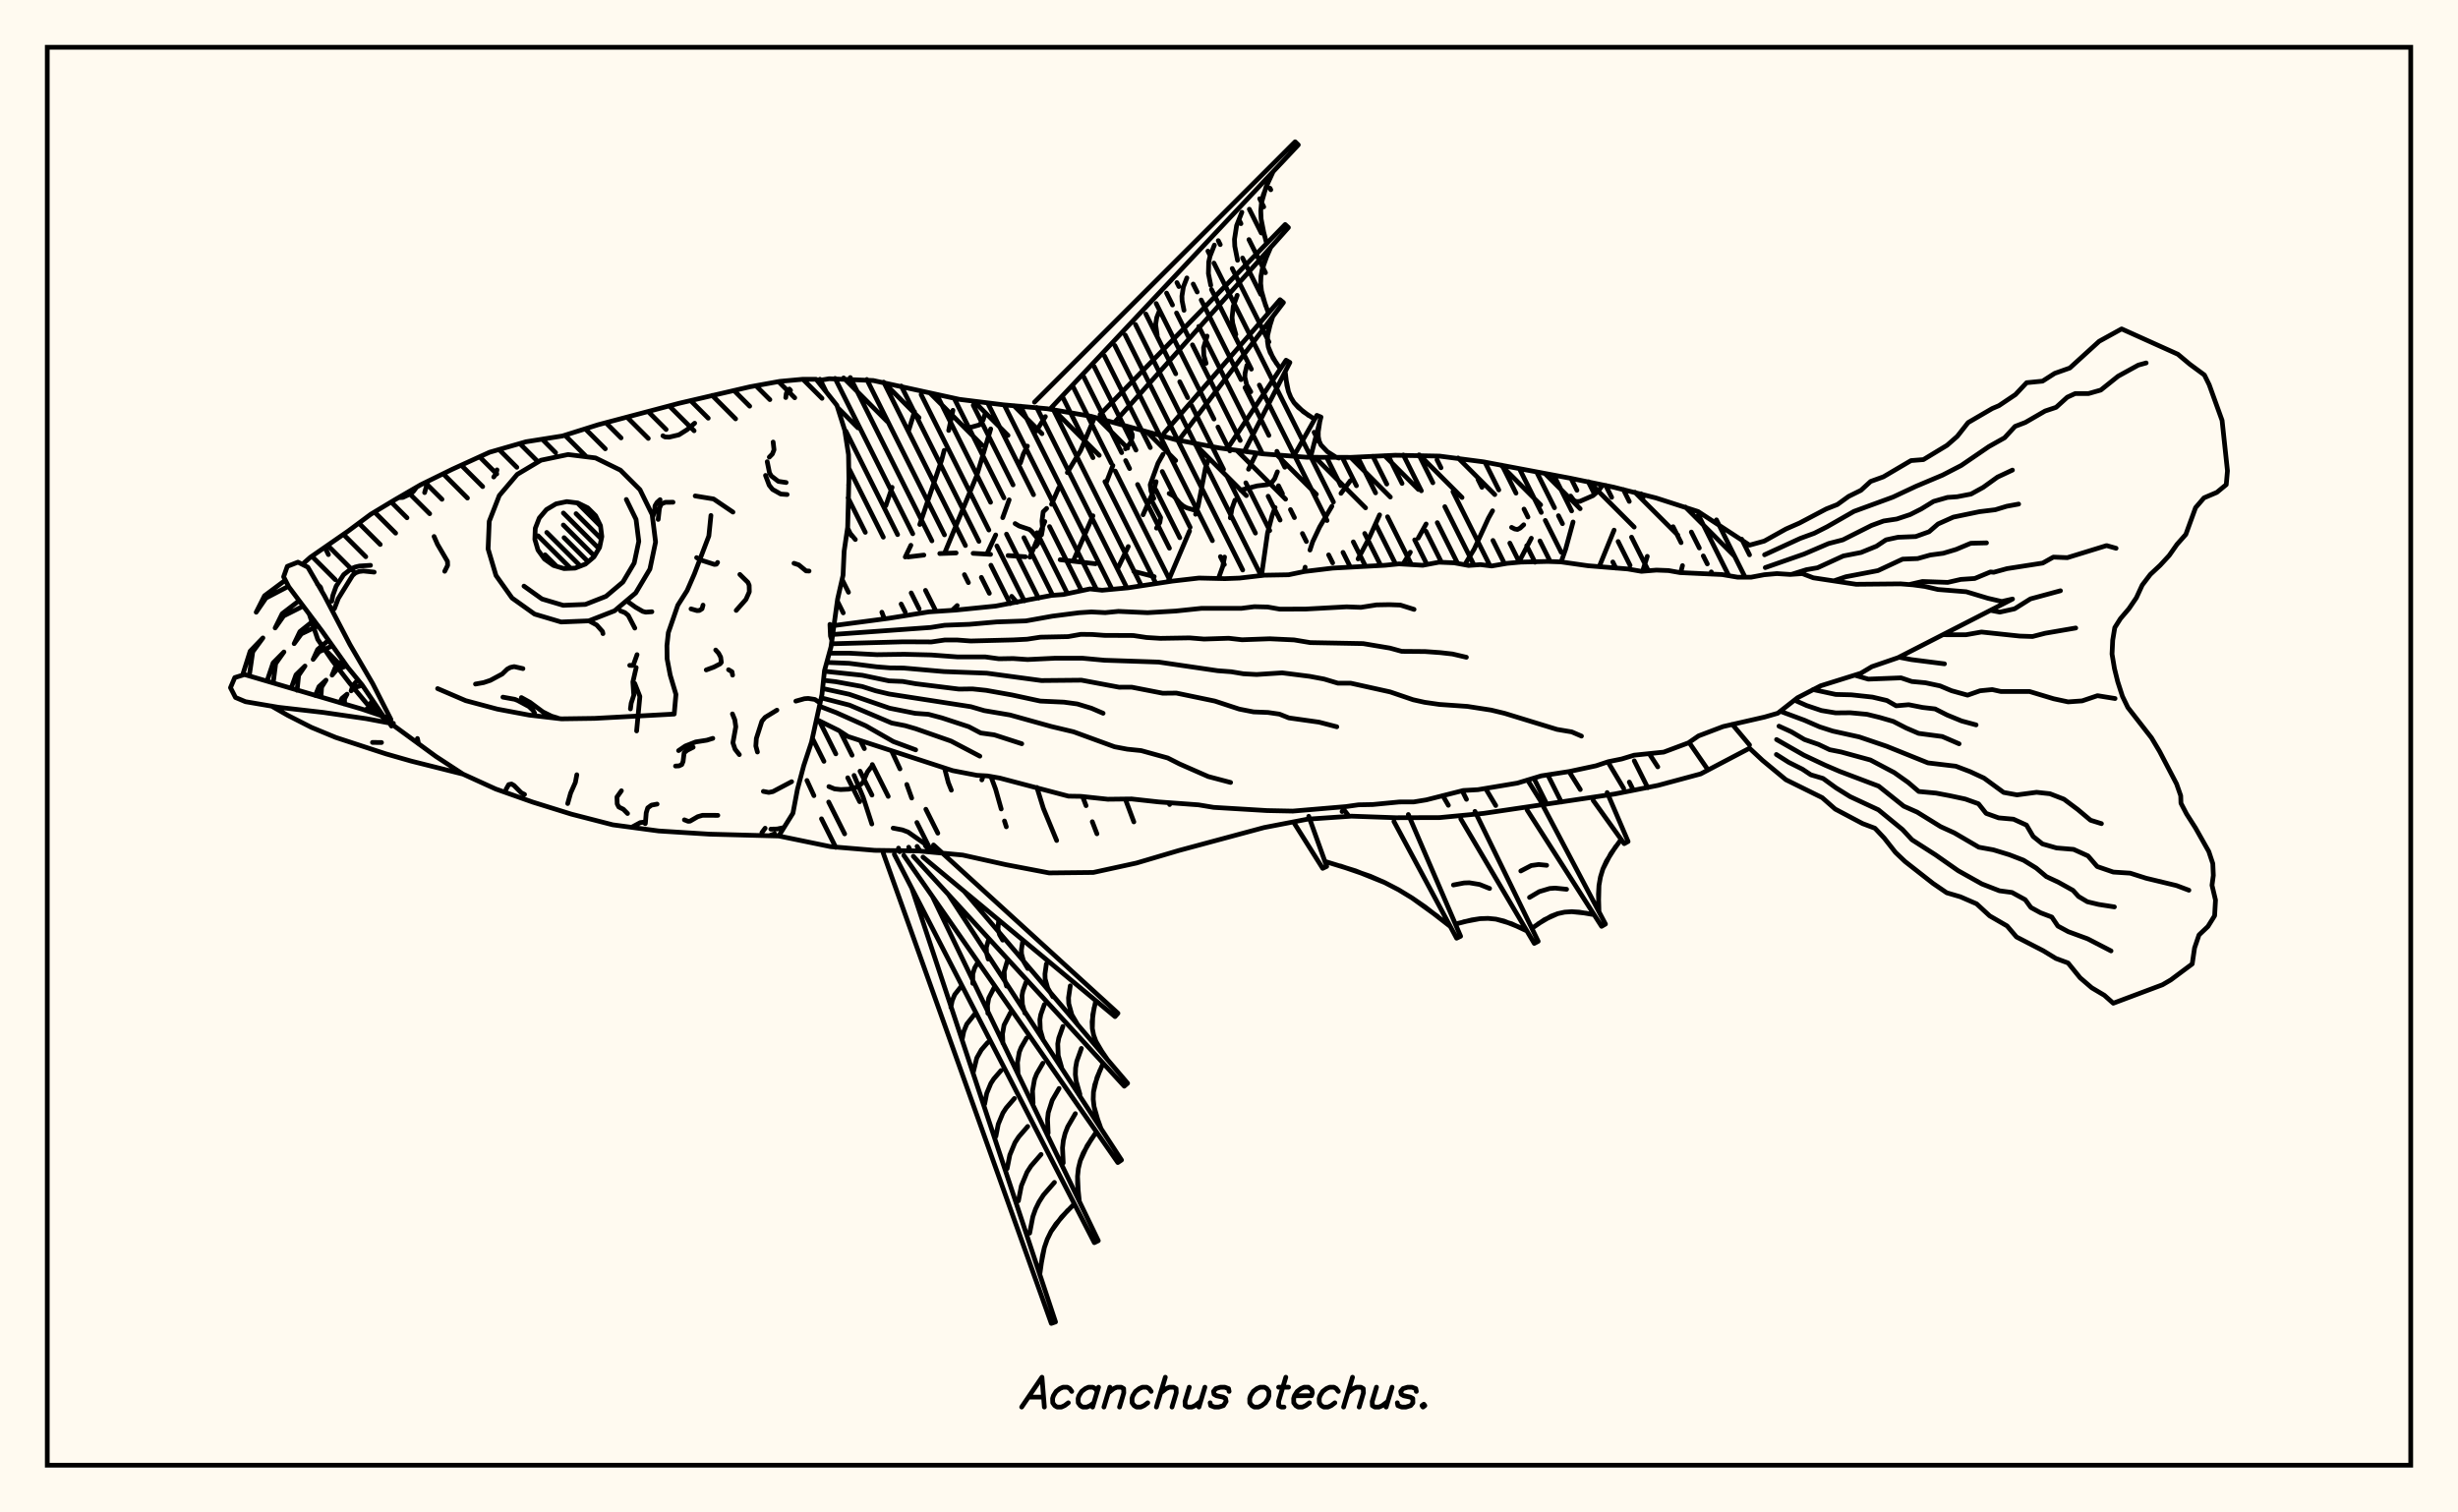 <svg xmlns="http://www.w3.org/2000/svg" width="520" height="320"><rect x="0" y="0" width="520" height="320" fill="floralwhite"/><rect x="10" y="10" width="500" height="300" stroke="black" stroke-width="1" fill="none"/><path stroke="black" stroke-width="1" fill="none" stroke-linecap="round" stroke-linejoin="round" d="
M 172.91 80.56 175.41 80.13 184.74 80.51 202.99 84.5 212.26 85.65 221.56 86.48 230.77 88.07 248.77 93.04 257.95 94.78 267.21 96.03 276.52 96.75 285.86 96.77 295.19 96.32 304.53 96.5 313.79 97.71 332.15 101.17 341.3 103.06 350.35 105.36 359.24 108.23 370.12 115.34 
M 370.12 158.31 359.78 163.74 350.76 166.17 341.6 167.99 313.88 172.09 304.58 172.98 295.24 173.01 285.91 172.68 276.59 173.32 267.42 175.09 249.38 179.95 240.42 182.6 231.29 184.59 221.95 184.69 212.78 182.94 203.66 180.91 194.36 180.04 185.02 179.91 175.71 179.13 164.74 176.87 
M 192.08 117.84 195.45 117.44 
M 198.81 117.12 202.27 116.99 
M 205.87 117.07 209.56 117.29 
M 213.26 117.54 216.92 117.8 
M 224.28 118.42 231.76 119.28 
M 239.86 120.89 244.18 122 
M 170.71 165.13 172.19 168.34 
M 180.68 164.06 182.61 168.69 184.44 174.34 
M 179.58 102.44 179.53 102.61 
M 188.6 158.83 190.39 162.68 
M 191.84 165.98 192.87 168.85 
M 193.47 87.09 192.25 91.04 
M 188.73 103.11 187.4 107 
M 186.56 129.53 187.11 130.95 
M 199.81 162.49 200.62 165.58 201.26 167.18 
M 201.6 86.81 200.7 91.07 
M 199.75 95.29 199.21 97.34 194.58 110.97 
M 192.7 115.37 191.51 117.85 
M 209.63 164.29 210.62 166.95 211.81 171.16 
M 212.5 173.7 212.89 174.93 
M 209.59 90.75 206.64 100.62 199.84 117.02 
M 219.36 166.6 220.73 171.03 223.54 177.83 
M 221.16 88.14 219.21 91.2 
M 217.35 94.38 216.5 96.05 215.87 97.96 
M 213.49 105.76 212.13 109.53 
M 210.65 113.18 208.76 117.24 
M 229.02 168.52 229.76 170.46 
M 231.08 173.86 232.06 176.41 
M 231.57 88.29 228.61 95.32 225.8 99.99 
M 223.99 103.2 222.46 106.7 
M 221.04 110.34 217.88 117.88 
M 238.06 169.05 239.87 173.89 
M 235.44 98.48 234.07 102.04 
M 231.22 109.12 227.04 118.73 
M 247.28 169.85 247.44 170.22 
M 244.58 101.91 244.07 103.83 241.82 108.91 
M 238.69 115.64 236.54 120.11 
M 255.66 97.23 255.03 98.97 253.49 106.97 252.93 108.81 
M 251.65 112.35 247.2 122.81 
M 265.67 96.14 264.13 99.28 
M 261.26 105.82 260.64 107.56 260.28 109.57 
M 259.06 117.86 258.67 119.87 257.76 122.4 
M 269.75 107.38 269.12 109.09 268.15 112.79 266.88 121.78 
M 285.67 101.7 283.69 104.38 
M 281.77 107.1 279.19 111.47 277.7 114.63 277.13 116.38 
M 276.11 120 275.89 120.93 
M 291.86 108.93 289.7 113.72 287.31 118.25 
M 305.22 168.33 306.41 170.38 
M 301.7 110.86 300.03 113.85 
M 298.36 116.83 296.82 119.34 
M 314.27 166.81 316.43 170.43 
M 315.76 108.07 314.89 109.62 311.88 116.17 309.87 119.49 
M 323.15 165.02 325.89 169.41 
M 323.96 113.88 321.3 118.97 
M 331.94 163.24 334.32 167.05 
M 332.79 110.44 331.22 116.18 330.26 118.9 
M 340.15 161.19 343.5 166.81 
M 341.47 112.16 338.32 119.89 
M 348.9 159.46 350.71 162.25 
M 352.9 165.57 352.91 165.59 
M 348.49 117.71 347.49 120.86 
M 357.33 157.08 361.35 162.91 
M 355.94 119.67 355.55 121.16 
M 366.47 153.25 370.12 157.61 
M 202.5 128.12 201.44 129.13 
M 270.24 99.82 269.66 101.29 268.91 102.27 268.06 102.55 265.96 102.8 262.45 103.7 
M 319.78 111.58 320.45 111.92 321.02 112.02 321.61 111.72 322.35 111.03 
M 175.36 166.42 176.55 166.91 177.85 167.05 179.55 166.97 181.35 166.52 182.52 165.61 183.5 163.34 184.59 161.93 
M 214.02 126.17 215.13 127.44 
M 339.06 102.6 338.14 103.87 337.02 104.86 334.22 106.08 333.51 106.13 332.94 105.86 332.27 104.95 
M 204.39 90.68 207.22 89.89 207.97 88.9 208.35 87.73 
M 180.95 114.15 180.03 113.05 179.21 112.39 
M 243.42 105.54 245.54 109.51 245.37 110.54 244.66 111.74 
M 285.39 172.71 284.51 171.57 284.15 171.41 283.92 171.71 
M 238.86 90.3 239.53 91.92 239.52 92.52 239.11 93.76 238.09 94.96 
M 214.75 110.78 215.6 111.29 217.78 112.02 218.25 112.41 219.29 113.68 219.62 114.36 219.6 114.95 219.14 115.61 
M 221.42 107.57 220.69 108.29 220.44 110.24 220.57 111.9 220.34 113.16 
M 207.71 165.01 208.03 164.11 
M 253.1 108.05 251.05 107.45 250.35 107.08 249.62 106.47 248.29 104.94 247.34 104.41 
M 246.04 96.13 244.99 97.98 243.33 102.55 243.5 103.88 244.09 105.46 
M 188.95 175.21 190.92 175.59 192.1 176.04 197.31 179.69 197.77 180.33 
M 218.85 85.09 273.99 30 274.66 30.65 222.12 86.56 
M 232.72 87.71 271.88 47.5 272.57 48.14 235.81 89.33 
M 246.24 91.67 270.79 63.41 271.52 64.01 249.34 93.18 
M 259.99 94.43 272.07 76.21 272.88 76.69 263.24 95.52 
M 273.94 96.09 278.59 87.88 279.46 88.24 277.24 96.77 
M 281.61 96.45 283.25 96.92 
M 269.33 36.33 267.82 39.6 266.87 42.92 266.72 44.61 266.79 46.31 267.06 48.04 267.96 51.52 
M 268.83 52.33 267.51 55.38 266.76 58.45 266.7 59.99 266.87 61.55 267.24 63.11 268.34 66.24 
M 269.26 66.99 268.42 69.62 268.18 70.91 268.13 72.16 268.31 73.39 269.31 75.75 270.86 78.03 
M 271.89 78.63 272.24 81.51 272.58 82.85 273.08 84.09 273.77 85.21 275.71 87.1 278.12 88.7 
M 279.22 89.15 278.89 91.34 278.89 92.36 279.07 93.3 279.45 94.14 280.8 95.56 282.67 96.75 
M 268.53 37.96 267.25 41.25 266.87 42.92 266.72 44.61 266.79 46.31 267.47 49.78 
M 262.72 44.91 261.61 47.73 261.16 50.62 261.22 52.09 261.81 55.07 
M 256.91 51.85 255.98 54.22 255.71 55.42 255.65 57.87 256.14 60.36 
M 251.09 58.8 250.35 60.7 250.04 62.65 250.08 63.64 250.48 65.65 
M 245.28 65.74 244.71 67.19 244.48 68.67 244.81 70.94 
M 268.13 53.86 267.04 56.91 266.76 58.45 266.7 59.99 266.87 61.55 267.75 64.67 
M 261.74 62.48 260.9 64.82 260.65 67.18 260.78 68.37 261.45 70.77 
M 255.36 71.1 254.62 73.55 254.68 75.2 255.15 76.87 
M 268.8 68.31 268.18 70.91 268.13 72.16 268.31 73.39 268.71 74.59 270.05 76.9 
M 263.79 77.3 263.39 78.99 263.36 79.81 263.74 81.39 264.61 82.89 
M 272.03 80.09 272.58 82.85 273.08 84.09 273.77 85.21 274.66 86.21 276.88 87.93 
M 176.47 132.35 188.02 130.82 196.5 129.46 202.18 129.08 210.64 128.23 222.47 125.97 224.98 125.78 230.59 124.6 233.16 124.88 238.72 124.36 247.99 122.95 253.65 122.3 259.12 122.43 262.23 122.31 267.46 121.7 272.6 121.61 275.92 120.92 281.93 120.2 293.01 119.6 295.97 119.3 300.99 119.6 304.43 118.95 307.64 119.08 310.68 119.64 313.19 119.46 315.57 119.75 318.84 119.19 321.69 118.93 327.42 118.79 330.19 118.88 335.94 119.7 344.36 120.38 347.25 120.88 350.42 120.62 352.99 120.72 355.43 121.15 364.3 121.56 367.65 122.13 370.41 122.13 373.23 121.6 375.91 121.36 378.71 121.54 381.28 121.36 383.61 122.25 392.67 123.62 402.07 123.53 404.7 123.74 407.23 124.08 409.97 124.72 415.97 125.2 420.55 126.58 423.49 127.26 425.76 126.74 401.54 139.15 396 141.05 393.67 142.44 385.17 145.1 380.27 147.63 376.1 150.9 373.31 151.71 364.54 153.72 359.33 155.7 357.2 157.17 351.96 159.13 345.7 159.78 343.08 160.58 340.23 161.16 337.66 162.02 332.01 163.23 326.07 164.15 321.03 165.68 312.65 167.08 309.56 167.25 301.76 169.23 299.08 169.67 296.02 169.68 290.41 170.22 287.4 170.28 284.71 170.66 273.5 171.61 268.07 171.5 256.75 170.82 253.56 170.29 245.13 169.67 239.39 169.04 234.35 169.1 228.64 168.49 226.04 168.45 211.5 164.62 208.93 164.17 206.68 164.04 201.55 163.05 179.4 155.83 177.42 154.54 172.75 152.23 
M 176.19 134.24 196.87 132.76 199.84 132.29 205.1 132.09 210.81 131.59 217.03 131.37 222.66 130.36 228.29 129.64 230.89 129.47 233.8 129.62 236.61 129.35 242.77 129.63 248.74 129.28 254.19 128.71 262.62 128.71 265.35 128.36 268.2 128.43 270.75 128.88 276.25 128.86 284.86 128.39 287.9 128.5 291.2 127.98 293.91 127.93 296.26 128.02 299.15 128.93 
M 175.9 136.21 191.15 135.79 197.04 135.82 199.86 135.41 202.51 135.41 205.36 135.62 214.37 135.39 217.3 135.24 220.1 134.81 225.97 134.69 228.66 134.21 231.06 134.24 233.62 134.43 239.74 134.46 242.55 134.88 245.48 135.06 251.67 134.96 254.73 135.21 259.94 135.04 262.76 135.36 268.61 135.15 273.77 135.39 277.19 135.96 288.38 136.17 294.04 137.12 296.55 137.81 301.49 137.85 304.7 138.08 307.28 138.37 310.22 139.06 
M 175.44 138.19 179.55 138.19 185.52 138.51 191.3 138.43 196.98 138.57 202.48 138.98 208.47 138.99 211.32 139.38 214.35 139.33 217.39 139.54 223.21 139.26 228.98 139.26 233.64 139.69 245.13 140.08 257.61 141.91 260.5 142.13 263.06 142.56 265.84 142.71 271.25 142.36 277.08 143.1 280.11 143.67 283.05 144.55 285.76 144.55 294.08 146.39 298.95 148.05 301.37 148.59 304.49 149.04 310.45 149.46 315.47 150.24 318.29 150.92 329.41 154.33 332.5 154.85 334.57 155.74 
M 174.9 140.15 179.61 140.34 185.42 141.08 188.28 141.31 191.16 141.34 199.71 142.09 208.76 142.43 220.32 143.99 228.79 143.91 236.75 145.4 239.41 145.39 245.98 146.67 248.87 146.64 257 148.33 262.18 150.03 265.19 150.62 268.24 150.74 270.66 151.09 272.66 151.89 279.04 152.79 282.81 153.77 
M 174.41 142.02 182.42 142.87 188.08 144.06 190.97 144.18 193.7 144.66 202.88 145.8 205.72 145.76 208.62 146.06 214.06 147.03 220.08 148.33 225.1 148.56 227.9 148.94 230.9 149.85 233.37 150.91 
M 174.21 143.93 176.79 144.23 182.4 145.25 185.25 146.16 188.12 146.84 205.4 149.52 208.22 150.35 213.66 151.27 222.42 153.71 227.11 154.83 235.79 158 238.48 158.51 241.41 158.81 247.04 160.37 249.55 161.64 255.61 164.3 260.34 165.55 
M 174.03 145.67 179.65 146.89 188.2 149.84 193.59 150.92 196.42 151.13 199.27 151.89 204.94 153.75 207.47 155.08 210.35 155.48 216.16 157.36 
M 173.74 147.65 179.72 149.19 188.63 152.97 191.48 153.53 193.71 154.18 201.21 156.8 207.29 159.99 
M 173.36 149.41 176.88 150.76 183.18 153.57 189 156.9 193.72 158.65 
M 197.49 178.78 236.51 214.38 235.89 215.09 195.26 181.34 
M 195.76 178.92 196.55 179.85 
M 203.99 188.6 238.55 229.19 237.84 229.81 193.22 181.17 
M 194.01 179.08 194.58 179.96 
M 200.65 189.27 237.26 245.44 236.48 245.97 191.2 180.97 
M 192.24 179.25 192.61 180.02 
M 197.26 189.68 232.35 262.5 231.51 262.92 189.2 180.76 
M 190.08 179.44 190.33 180.2 
M 192.9 187.94 223.3 279.69 222.41 280 186.87 180.54 
M 231.82 211.71 231.18 214.71 231.09 217.6 231.36 218.99 231.85 220.33 232.54 221.63 234.27 224.16 
M 233.38 224.95 232.07 227.99 231.33 231.05 231.28 232.59 231.45 234.13 231.82 235.69 232.93 238.81 
M 231.95 239.47 229.97 242.45 228.54 245.57 228.14 247.2 227.96 248.89 227.97 250.62 228.34 254.18 
M 227.28 254.71 224.57 257.5 222.36 260.54 221.55 262.2 220.94 263.96 220.51 265.81 219.97 269.66 
M 231.46 213.22 231.04 216.18 231.09 217.6 231.36 218.99 231.85 220.33 233.36 222.9 
M 226.42 208.58 226.05 211.12 226.1 212.35 226.75 214.69 228.05 216.9 
M 221.37 203.93 221.07 206.06 221.1 207.09 221.65 209.05 222.74 210.9 
M 216.33 199.29 216.08 201 216.11 201.83 216.55 203.41 217.43 204.91 
M 211.28 194.65 211.12 196.57 211.46 197.77 212.12 198.91 
M 232.69 226.47 231.6 229.52 231.33 231.05 231.28 232.59 231.45 234.13 232.34 237.25 
M 228.77 221.82 227.79 224.57 227.55 225.95 227.5 227.33 227.66 228.72 228.46 231.52 
M 224.86 217.18 223.99 219.62 223.77 220.85 223.87 223.31 224.58 225.8 
M 220.94 212.54 220.18 214.67 219.99 215.74 220.08 217.9 220.7 220.08 
M 217.03 207.89 216.38 209.72 216.21 210.64 216.29 212.49 216.82 214.36 
M 213.12 203.25 212.44 205.54 212.5 207.08 212.94 208.64 
M 209.2 198.61 208.66 200.44 208.71 201.67 209.06 202.92 
M 230.92 240.95 229.16 243.98 228.54 245.57 228.14 247.2 227.96 248.89 228.12 252.39 
M 227.49 235.62 225.88 238.39 225.32 239.83 224.95 241.32 224.78 242.86 224.93 246.06 
M 224.05 230.29 222.6 232.79 221.76 235.44 221.61 236.83 221.74 239.73 
M 220.62 224.96 219.32 227.19 218.86 228.36 218.43 230.81 218.55 233.39 
M 217.18 219.62 216.04 221.6 215.63 222.62 215.25 224.78 215.36 227.06 
M 213.75 214.29 212.41 216.89 212.08 218.76 212.17 220.73 
M 210.31 208.96 209.18 211.15 208.9 212.73 208.98 214.39 
M 206.87 203.63 206.19 204.8 205.8 206.05 205.79 208.06 
M 225.89 256.09 223.38 258.98 222.36 260.54 221.55 262.2 220.94 263.96 220.21 267.72 
M 223.07 250.17 220.75 252.83 219.82 254.28 219.07 255.81 218.5 257.43 217.83 260.9 
M 220.24 244.25 218.12 246.69 217.27 248.01 216.07 250.9 215.45 254.07 
M 217.42 238.33 215.5 240.55 214.72 241.75 213.63 244.37 213.06 247.25 
M 214.6 232.41 212.87 234.41 212.17 235.48 211.19 237.84 210.68 240.43 
M 211.77 226.5 210.24 228.26 209.62 229.22 208.75 231.31 208.3 233.6 
M 208.95 220.58 207.61 222.12 206.64 223.84 205.92 226.78 
M 206.13 214.66 204.52 216.69 203.88 218.25 203.54 219.96 
M 203.31 208.74 201.98 210.43 201.44 211.72 201.16 213.14 
M 340 167.69 344.43 178.04 343.61 178.5 337.05 169.36 
M 326 169.67 339.64 195.51 338.82 195.99 323.07 171.38 
M 312.03 171.67 325.41 199.16 324.58 199.6 309.04 173.28 
M 297.94 172.33 309 198.09 308.15 198.5 294.89 173.8 
M 276.87 172.71 280.67 183.31 279.82 183.72 273.82 174.2 
M 342.96 177.59 340.76 180.64 339.1 183.86 338.58 185.57 338.27 187.34 338.16 189.17 338.27 192.93 
M 337.25 193.53 334.06 192.98 332.51 192.89 331 192.99 329.53 193.31 326.74 194.58 324.08 196.41 
M 323.03 196.97 319.78 195.44 316.48 194.47 314.8 194.31 313.1 194.37 311.37 194.63 307.89 195.51 
M 306.83 196.03 301.49 191.89 298.73 189.99 295.89 188.26 292.94 186.73 286.75 184.24 280.29 182.25 
M 341.82 179.1 339.84 182.22 339.1 183.86 338.58 185.57 338.27 187.34 338.18 191.04 
M 335.65 193.22 332.51 192.89 331 192.99 329.53 193.31 328.12 193.85 325.4 195.46 
M 331.42 188.15 329.01 187.9 327.86 187.98 325.65 188.64 323.57 189.87 
M 327.2 183.08 325.52 182.91 323.94 183.13 321.73 184.28 
M 321.41 196.17 318.14 194.86 316.48 194.47 314.8 194.31 313.1 194.37 309.64 195.03 
M 315.13 187.98 313.01 187.13 310.84 186.77 309.73 186.81 307.48 187.24 
M 304.17 193.92 298.73 189.99 295.89 188.26 292.94 186.73 289.89 185.39 283.54 183.21 
M 370.12 115.34 373.24 114.48 377.83 111.92 380.68 110.67 386.33 107.69 388.7 106.75 391.08 105.03 393.69 103.74 395.74 101.86 398.45 100.88 404.28 97.45 406.91 97.24 411.9 94.22 414.07 92.32 416.36 89.41 421.47 86.43 422.88 85.83 426.38 83.48 428.74 80.97 432.11 80.64 434.69 78.99 437.88 77.86 444.09 72.21 448.84 69.59 460.74 74.95 463.27 77.07 466.35 79.34 467.37 81.41 470.09 88.95 471.23 99.62 470.97 102.54 468.98 104.18 466.27 105.33 464.48 107.41 462.42 113.07 460.55 115.18 458.9 117.53 456.98 119.61 454.91 121.54 453.19 123.8 451.96 126.47 450.38 128.79 448.59 130.89 447.39 132.79 446.95 135.44 446.81 138.38 447.32 141.44 448.01 144.22 449.01 147.32 450.16 149.69 455.16 156.11 456.87 158.98 460.46 165.85 461.34 168.36 461.39 169.94 462.57 172.2 464.47 175.18 467.28 180.16 468.13 182.72 468.24 185.21 467.96 187.3 468.7 190.43 468.51 193.75 467.1 196.02 465.21 197.81 464.27 200.56 463.77 203.95 459.22 207.34 457.47 208.36 447.07 212.26 445.18 210.58 442.51 208.99 440.05 206.87 437.51 203.74 434.94 202.79 432.25 201.15 426.6 198.24 424.61 195.91 420.93 193.78 418.16 191.23 414.73 189.74 411.84 188.89 408.94 186.91 403.03 182.28 401 180.35 398.61 177.31 396.66 175.24 394.04 174.25 388.24 171.18 385.5 168.77 377.81 164.97 372.86 160.87 370.12 158.31 
M 373.3 117.38 380.88 113.9 383.83 112.82 386.53 111.45 392.21 108.2 400.45 105.18 405.31 102.9 410.96 100.52 414.91 98.48 420.75 94.49 424.08 92.62 426.3 90.21 428.47 89.38 432.65 86.96 434.98 86.18 437.34 84.04 439.02 83.27 441.83 83.27 444.43 82.53 448.09 79.6 452.36 77.25 454.03 76.79 
M 373.45 120.09 381.67 117.22 386.85 115 389.86 114.22 395.93 111.17 398.49 110.23 401.27 109.81 404.1 108.87 406.42 107.7 409.05 106.09 412.01 105.24 414.04 105.1 416.98 104.53 419.56 103.11 422.58 100.94 425.74 99.46 
M 379.06 121.51 382.13 120.54 384.5 120.13 389.96 117.63 393.72 116.89 396.98 115.56 398.99 114.22 401.52 113.67 405.27 113.52 408.11 112.5 410 110.86 413.24 109.41 418.77 108.26 422.11 107.85 424.54 107.11 427.05 106.65 
M 387.92 122.91 390.49 122.03 397.29 120.73 402.5 118.3 405.69 118.18 408.35 117.43 411.1 117.06 413.81 116.25 416.93 114.94 420.25 114.86 
M 403.87 123.68 406.71 123.03 412.05 123.22 414.81 122.59 417.77 122.39 421.09 121.01 421.78 121.08 424.59 120.31 432.15 119.13 434.4 117.87 437.35 117.99 445.66 115.43 447.67 116 
M 421.11 129.13 423.07 129.51 426.2 128.81 429.55 126.71 435.9 124.99 
M 411.03 134.29 415.91 134.3 419.19 133.72 427.28 134.58 429.98 134.67 432.67 133.98 439.13 132.87 
M 401.74 139.05 404.37 139.56 411.36 140.45 
M 392.38 142.86 395.25 143.69 402.17 143.42 404.45 144.19 407.34 144.46 410.43 145.12 412.86 146.14 416.25 147.08 418.9 146.15 421.47 145.9 423.27 146.3 429.37 146.31 434.45 147.84 437.52 148.5 440.48 148.29 443.73 147.19 447.45 147.79 
M 383.55 145.89 388.37 146.93 391.67 147.01 396.12 147.49 399.18 148.21 401.14 149.33 403.8 149.1 406.73 149.68 409.38 149.99 411.9 151.27 414.99 152.54 418.05 153.37 
M 379.65 148.14 382.18 149.27 385.33 150.33 388.33 150.83 391.43 150.8 394.96 151.13 397.68 151.8 400.53 152.63 403.25 154.03 405.9 155.17 410.89 155.83 414.45 157.37 
M 376.64 150.49 381.75 152.39 384.94 153.78 387.73 154.68 393.34 155.92 399.1 157.88 407.87 161.41 413.76 162.11 416.79 163.26 419.73 164.63 423.88 167.66 426.71 168.18 430.85 167.63 433.68 167.94 436.64 169.09 439.57 171.28 442.26 173.54 444.57 174.26 
M 376.35 153.64 378.95 154.82 381.75 156.47 384.72 157.5 387.07 158.62 389.49 159.1 395.7 160.8 400.74 163.46 403.69 165.55 405.92 167.46 409.58 167.8 412.57 168.37 415.77 169.06 418.56 170.06 420.17 172.09 422.82 173.04 425.96 173.32 428.71 174.57 430.12 176.97 432.08 178.55 435.07 179.41 438.68 179.71 441.73 181.09 443.67 183.34 447.08 184.51 450.65 184.74 454 185.81 460.44 187.36 463.07 188.35 
M 375.84 156.47 381.61 159.77 386.16 161.91 389.17 163.2 397.44 166.33 402.75 170.57 405.59 171.83 410.55 174.9 413.43 176.21 418.63 179.25 421.72 179.81 425.11 180.85 428.08 182 430.78 183.67 432.93 185.48 435.44 186.65 438.55 188.38 439.73 189.68 441.59 190.79 443.97 191.36 447.31 191.88 
M 375.8 159.63 378.41 161.29 381.29 162.73 383.09 163.93 385.67 164.7 388.41 166.69 391.4 168.55 397.39 171.34 402.49 175.52 404.49 177.68 409.49 180.88 414.26 184.22 419.27 187.02 423 188.47 425.64 188.82 428.45 190.36 429.64 192 431.68 193.12 434.07 194.03 435.35 195.93 437.55 197.12 441.65 198.63 446.6 201.19 
M 63.96 119.41 65.64 117.92 73.63 112.38 78.43 108.81 83.36 105.84 88.97 102.58 95.67 99.29 103.56 95.69 111.26 93.47 119 92.24 126.55 89.86 143.69 85.32 158.69 81.83 164.96 80.69 169.88 80.24 172.66 80.25 177.05 85.76 178.71 91.02 179.51 96.2 179.59 101.33 179.33 111.55 178.58 116.61 178.35 121.71 177.2 126.74 175.8 136.87 174.43 141.87 173.89 146.95 171.68 157.01 170.03 162 168.7 167.01 167.75 172.05 164.74 176.88 150.13 176.49 139.34 175.81 129.64 174.51 120.9 172.26 112.71 169.71 104.86 166.93 97.94 163.78 92.2 160.03 82.08 152.63 
M 81.55 152.19 77.73 149.04 73.98 144.54 70.37 139.87 67.22 135.28 65.41 129.89 
M 150.4 109.06 149.96 113.4 146.9 121.43 145.37 124.94 143.39 128.06 141.39 133.85 141.09 136.6 141.13 139.39 141.78 142.82 143 146.92 142.63 151.08 125.78 151.99 118.77 152.09 111.98 151.3 105.21 150.03 98.52 148.24 92.58 145.69 
M 81.11 151.55 76.61 144.91 73.6 141.24 68.16 133.57 61.11 124.18 60 122.04 60.78 119.83 63.04 118.94 65.12 120 68.63 126.04 74.03 136.37 78.85 144.64 82.71 152.22 
M 82.2 152.94 77.47 152.05 68.38 150.73 58.92 149.65 51.93 148.46 49.82 147.57 48.76 145.5 49.67 143.36 51.74 142.72 76.51 150.01 82.42 152.01 
M 108.33 126.53 104.93 121.76 103.26 116.15 103.5 110.3 105.63 104.84 109.42 100.37 114.45 97.37 120.18 96.17 125.99 96.89 131.25 99.47 135.39 103.61 137.97 108.87 138.69 114.68 137.49 120.41 134.49 125.45 130.02 129.23 124.57 131.36 118.71 131.6 113.1 129.93 108.33 126.53 
M 132.5 105.68 134.56 109.89 135.14 114.53 134.17 119.12 131.78 123.15 128.2 126.17 123.84 127.88 119.15 128.07 114.66 126.73 110.85 124.01 
M 115.18 118.27 113.81 116.37 113.15 114.12 113.24 111.78 114.09 109.6 115.61 107.81 117.62 106.61 119.91 106.13 122.24 106.42 124.34 107.45 126 109.1 127.03 111.21 127.32 113.53 126.84 115.83 125.64 117.84 123.85 119.35 121.67 120.2 119.33 120.3 117.08 119.63 115.18 118.27 
M 115.32 117.39 117.77 119.84 
M 113.84 113.37 120.72 120.24 
M 115.67 112.65 122.79 119.77 
M 119.33 113.76 124.43 118.86 
M 119.18 111.08 125.75 117.65 
M 119.19 108.54 126.7 116.05 
M 121.87 108.68 127.22 114.02 
M 122.38 106.63 127.04 111.3 
M 68.58 137.26 72.29 140.97 
M 65.98 117.69 70.92 122.64 
M 69.34 115.4 74.71 120.77 
M 72.66 113.07 77.38 117.79 
M 75.92 110.68 80.44 115.2 
M 79.23 108.33 83.7 112.8 
M 82.75 106.2 86.1 109.55 
M 86.32 104.12 90.9 108.69 
M 89.95 102.1 93.5 105.64 
M 93.75 100.23 98.89 105.38 
M 97.58 98.42 102.11 102.95 
M 101.46 96.65 105.09 100.28 
M 105.58 95.11 109.34 98.87 
M 109.96 93.84 113.85 97.73 
M 114.7 92.92 117.54 95.77 
M 119.51 92.08 124.09 96.66 
M 123.81 90.72 128.05 94.96 
M 128.17 89.43 131.39 92.65 
M 132.64 88.25 137.15 92.76 
M 137.11 87.06 140.92 90.87 
M 141.58 85.88 146.84 91.14 
M 146.1 84.75 149.83 88.48 
M 150.67 83.66 155.62 88.62 
M 155.27 82.61 158.6 85.94 
M 159.92 81.61 162.87 84.55 
M 164.7 80.74 168.13 84.16 
M 169.86 80.24 173.9 84.28 
M 142.38 106.26 140.76 106.28 140.07 106.55 139.79 106.82 139.5 107.57 139.24 109.9 
M 105.14 99.41 104.91 100.29 104.45 100.92 
M 133.62 175.04 135.46 174.04 136.13 173.96 136.51 174.26 
M 133.37 149.98 133.53 148.78 134.08 147.09 133.89 144.28 134.59 141.24 
M 137.91 129.43 136.61 129.52 135.98 129.36 134.44 128.47 132.54 127.1 
M 69.32 115.42 68.97 116.32 69.48 117.34 
M 166.23 84.11 166.34 83.27 166.71 82.49 166.99 82.31 167.24 82.6 
M 78.38 119.61 76.04 119.76 75.16 119.97 74.33 120.31 72.7 121.59 71.11 124.04 70.41 126 70.19 127.19 
M 160.24 159.11 159.9 157.84 160.01 156.24 161.18 152.59 161.87 151.77 164.36 150.25 
M 146.19 128.83 147.45 129.19 147.97 129.16 148.52 128.8 148.73 128.03 
M 122.03 163.92 121.72 165.55 120.72 167.8 120.1 170.01 
M 117.98 151.91 116.69 151.53 114.85 150.62 112.13 148.6 110.3 147.59 
M 79.16 121.05 76.86 120.81 75.97 120.92 75.2 121.21 74.58 121.76 71.57 126.62 70.74 128.8 
M 127.56 134.06 127.46 133.61 126.24 132.24 124.59 131.35 
M 150.8 156.22 149.53 156.61 147.17 156.98 144.98 157.84 143.56 158.81 
M 167.47 165.39 163.52 167.48 162.64 167.66 161.49 167.44 
M 163.9 176.4 162.74 176.82 
M 161.21 176.78 161.19 176.14 161.87 175.23 
M 156.41 159.66 155.51 158.52 155.05 157.16 155.66 153.77 155.45 152.29 154.95 151.05 
M 134.68 154.65 135.37 147.36 134.28 144.6 
M 155.75 129.15 157.81 126.82 158.52 125.22 158.49 123.83 158.22 123.21 156.52 121.54 
M 175.58 132.1 175.69 134.56 176 135.54 
M 166.52 104.63 165.18 104.53 163.44 103.55 162.73 102.67 161.95 100.59 
M 88.15 103.05 87.4 104.04 86.56 104.62 85.23 105.24 84.3 105.29 
M 162.75 96.72 163.39 96.07 163.75 95.17 163.56 93.53 
M 110.97 168.08 110.27 167.73 108.73 166.18 108.21 165.88 107.62 166 107.07 166.97 
M 113.1 150.89 112.78 150.32 111.91 149.49 109.55 148.22 108.91 147.96 106.39 147.5 
M 131.46 167.31 130.52 168.63 130.57 170.09 130.91 170.74 131.87 171.22 132.76 172.12 
M 110.63 141.46 108.77 141.04 107.98 141.21 107.3 141.58 106.25 142.6 103.73 143.95 102.32 144.42 100.59 144.73 
M 166.31 102.09 164.65 101.84 163.16 100.69 162.79 100.04 162.31 97.68 
M 144.79 173.46 145.58 173.77 145.97 173.74 147.61 172.79 148.62 172.5 151.86 172.51 
M 67.14 123.57 67.8 124.23 68.02 124.86 
M 154.98 142.84 154.85 142.13 154.13 141.7 
M 139.01 170.13 137.82 170.35 137.03 170.93 136.71 171.97 136.53 174.21 
M 155.06 108.35 150.96 105.57 147.07 104.93 
M 173.51 148.74 172.4 147.99 170.98 147.77 170.19 147.83 168.36 148.34 
M 139.64 105.72 138.99 106.31 138.57 107.01 138.48 108.22 138.04 109.47 
M 134.3 132.89 132.91 130.21 132.2 129.62 131.28 129.26 
M 146.64 158.1 145.36 158.75 144.73 159.28 144.51 161.11 144.24 161.76 143.66 162.04 142.91 162.08 
M 147.37 117.98 148.34 118.52 151.14 119.42 151.56 119.37 151.81 119 
M 146.96 89.54 145.37 90.9 143.63 92 141.57 92.49 140.67 92.45 140.24 92.2 
M 151.41 137.53 152.01 138.19 152.46 139.03 152.6 140.14 152.35 140.45 151.05 141.13 149.41 141.74 
M 165.85 175.09 164.4 175.4 163.07 175.43 
M 90.51 101.82 89.83 104.22 
M 167.97 119.18 168.97 119.51 170.53 120.79 171.16 120.82 
M 134.77 138.51 134.03 140.58 133.77 140.8 133.22 140.77 
M 88.31 156.25 88.55 157.38 
M 91.83 113.51 92.55 115.16 94.67 118.78 94.7 119.62 94.08 120.87 
M 82.16 152.58 82.81 153.62 
M 78.78 148.13 78.42 148.79 78.3 149.5 78.72 149.27 79.52 149.24 
M 75.73 143.83 74.68 145 74.28 146.17 74.98 145.48 76.67 144.99 
M 72.54 139.72 70.93 141.21 70.26 142.84 71.23 141.69 73.34 140.87 
M 69.51 135.46 67.19 137.42 66.25 139.51 67.49 137.9 70.34 136.63 
M 66.44 131.24 63.45 133.63 62.23 136.18 63.75 134.11 67.31 132.4 
M 63.25 127.12 59.7 129.84 58.21 132.86 60 130.32 64.1 128.26 
M 60.37 122.75 55.96 126.05 54.2 129.53 56.26 126.53 61.04 124.04 
M 82.23 152.81 83.23 153.04 
M 77.22 150.24 77.86 149.85 77.74 150.42 
M 71.88 148.67 72.33 147.77 73.42 146.87 72.88 147.89 72.9 148.98 
M 66.7 147.17 67.48 145.27 68.97 143.9 68.03 145.4 67.9 147.47 
M 61.59 145.62 62.62 142.77 64.52 140.92 63.17 142.9 62.85 146.06 
M 56.49 144.09 57.77 140.27 60.07 137.94 58.32 140.4 57.8 144.46 
M 51.31 142.86 52.92 137.78 55.62 134.97 53.47 137.9 52.73 143.01 
M 57.43 149.38 60.88 151.35 65.87 153.89 71.04 156.03 81.65 159.5 86.99 161.03 97.94 163.78 
M 80.71 157.1 78.8 157.08 
M 177.2 86.22 181.51 90.53 
M 178.47 79.96 187.68 89.16 
M 186.91 80.85 194.42 88.37 
M 196.83 83.24 207.78 94.19 
M 206.1 84.97 213.25 92.12 
M 214.5 85.83 220.43 91.76 
M 222.86 86.66 232.55 96.34 
M 232.16 88.42 238.56 94.81 
M 242.76 91.48 248.72 97.44 
M 252.76 93.94 263.67 104.86 
M 261.67 95.31 271.97 105.61 
M 270.18 96.29 278.48 104.58 
M 278.23 96.79 288.89 107.45 
M 285.75 96.78 294.13 105.16 
M 292.92 96.41 300.07 103.56 
M 300.29 96.25 309.3 105.26 
M 308.47 96.89 316.23 104.64 
M 317.51 98.39 325.93 106.81 
M 326.83 100.17 334.29 107.63 
M 336.15 101.95 345.72 111.52 
M 345.86 104.13 354.95 113.21 
M 356.54 107.27 366.89 117.61 
M 173.79 173.24 176.81 179.28 
M 175.31 169.69 178.69 176.43 
M 171.86 156.19 174.31 161.08 
M 173.31 152.49 176.82 159.5 
M 179.34 164.56 181.87 169.62 
M 177.74 154.75 180.26 159.79 
M 181.94 163.16 184.47 168.22 
M 182 156.68 182.86 158.39 
M 184.54 161.76 187.91 168.5 
M 193.97 174.02 196.55 179.18 
M 195.87 171.22 198.4 176.28 
M 177.14 127.17 178.39 129.67 
M 178.15 122.6 179.5 125.31 
M 179.31 111.72 180.11 113.32 
M 179.41 105.33 183.06 112.63 
M 190.64 127.8 191.49 129.48 
M 179.55 99.02 186.87 113.65 
M 192.77 125.45 194.45 128.82 
M 173.46 80.24 174.82 82.96 
M 178.94 91.2 189.89 113.11 
M 195.79 124.91 198.02 129.35 
M 176.67 80.06 193.1 112.93 
M 179.88 79.88 197.15 114.43 
M 183.38 80.29 199.81 113.16 
M 204.03 121.58 204.87 123.27 
M 186.96 80.86 204.24 115.42 
M 207.61 122.16 209.3 125.53 
M 190.66 81.67 207.1 114.54 
M 209.63 119.59 213.69 127.72 
M 194.87 83.49 209.2 112.14 
M 210.89 115.51 216.7 127.14 
M 198.18 83.51 209.56 106.27 
M 212.93 113.01 219.7 126.56 
M 201.86 84.27 212.39 105.34 
M 216.61 113.76 222.7 125.96 
M 205.89 85.74 214.32 102.59 
M 219.38 112.71 225.82 125.6 
M 208.96 85.29 218.65 104.67 
M 222.03 111.41 228.8 124.97 
M 212.45 85.67 231.99 124.75 
M 215.89 85.94 235.23 124.63 
M 219.32 86.21 238.4 124.38 
M 222.72 86.41 241.46 123.91 
M 224.9 84.19 231.22 96.83 
M 233.75 101.89 244.54 123.45 
M 227.09 81.97 235.1 97.99 
M 235.94 99.67 247.61 123.01 
M 229.28 79.75 237.29 95.77 
M 238.13 97.45 238.97 99.14 
M 240.66 102.51 247.4 115.99 
M 231.47 77.54 240.32 95.23 
M 244.53 103.66 249.59 113.77 
M 233.66 75.32 243.35 94.7 
M 245.88 99.76 251.78 111.56 
M 235.85 73.1 256.49 114.39 
M 258.18 117.77 259.02 119.45 
M 238.04 70.88 262.9 120.6 
M 240.22 68.66 266.79 121.79 
M 242.41 66.44 248.73 79.08 
M 249.58 80.77 251.26 84.14 
M 252.1 85.83 258.85 99.31 
M 259.69 101 265.59 112.79 
M 244.6 64.22 256.82 88.66 
M 257.66 90.35 260.19 95.41 
M 263.56 102.15 268.62 112.26 
M 246.79 62.01 248.05 64.53 
M 248.9 66.22 251.42 71.28 
M 252.27 72.96 262.38 93.19 
M 268.28 104.99 270.81 110.04 
M 248.98 59.79 249.4 60.63 
M 253.61 69.06 267.1 96.03 
M 270.47 102.77 271.31 104.45 
M 273 107.82 273.84 109.51 
M 275.53 112.88 276.37 114.57 
M 252.43 60.1 253.27 61.78 
M 254.12 63.47 262.54 80.32 
M 263.39 82.01 268.44 92.12 
M 270.13 95.49 271.81 98.86 
M 281.08 117.4 281.93 119.09 
M 256.3 61.25 264.73 78.1 
M 266.42 81.47 280.74 110.13 
M 284.12 116.87 285.67 119.98 
M 309.4 167.44 310.24 169.12 
M 255.54 53.13 255.96 53.97 
M 256.81 55.66 282.09 106.22 
M 286.3 114.65 288.88 119.8 
M 257.73 50.91 258.15 51.75 
M 260.68 56.81 268.45 72.34 
M 278 91.46 278.98 93.41 
M 280.7 96.85 283.65 102.75 
M 288.71 112.87 292.08 119.61 
M 262.87 54.59 266.72 62.29 
M 284.01 96.87 286.96 102.77 
M 291.17 111.2 295.26 119.37 
M 262.11 46.47 262.53 47.32 
M 264.22 50.69 267.72 57.7 
M 287.22 96.7 291.01 104.28 
M 293.54 109.34 298.58 119.43 
M 264.3 44.26 266.82 49.29 
M 290.43 96.52 293.38 102.42 
M 299.28 114.22 301.88 119.43 
M 324.56 164.78 327.24 170.14 
M 266.49 42.04 267.35 43.77 
M 293.66 96.38 296.61 102.28 
M 301.66 112.39 304.95 118.97 
M 327.44 163.95 330.31 169.69 
M 268.67 39.82 268.84 40.15 
M 296.89 96.26 300.69 103.84 
M 304.06 110.58 308.37 119.21 
M 300.18 96.24 303.13 102.14 
M 305.66 107.2 311.84 119.56 
M 304.01 97.29 304.85 98.97 
M 307.38 104.03 315.22 119.71 
M 315.84 114.35 318.3 119.29 
M 312.67 101.42 313.51 103.11 
M 319.41 114.91 321.43 118.96 
M 344.69 165.47 345.36 166.81 
M 314.13 97.76 317.08 103.66 
M 322.98 115.46 324.73 118.95 
M 345.74 160.97 348.59 166.67 
M 317.77 98.44 320.72 104.34 
M 322.41 107.71 323.25 109.4 
M 325.78 114.45 327.96 118.81 
M 321.43 99.15 326.06 108.42 
M 326.91 110.11 330.28 116.85 
M 325.07 99.84 328.86 107.43 
M 329.7 109.11 330.55 110.8 
M 328.7 100.51 332.49 108.1 
M 332.35 101.21 333.61 103.73 
M 341.2 118.9 341.85 120.2 
M 336 101.92 337.27 104.45 
M 342.32 114.57 344.85 119.62 
M 339.68 102.69 340.95 105.22 
M 345.16 113.65 348.72 120.76 
M 343.42 103.56 344.68 106.09 
M 347.17 104.47 347.59 105.31 
M 353.95 111.44 355.64 114.81 
M 357.81 112.57 359.5 115.94 
M 360.34 117.62 361.19 119.31 
M 362.03 121 362.27 121.48 
M 359.3 108.95 365.73 121.8 
M 363.12 109.99 369.19 122.13 
M 368.46 114.07 370.12 117.39 
M 220.43 291.39 216.14 297.7 
M 220.43 291.39 220.94 297.7 
M 217.67 295.6 220.67 295.6 
M 226.73 294.39 226.31 293.8 225.8 293.5 224.9 293.5 224.21 293.8 223.43 294.39 222.86 295.3 222.68 295.89 222.71 296.8 223.13 297.39 223.64 297.7 224.54 297.7 225.23 297.39 226.01 296.8 
M 232.4 293.5 231.14 297.7 
M 232.13 294.39 231.71 293.8 231.2 293.5 230.3 293.5 229.61 293.8 228.83 294.39 228.26 295.3 228.08 295.89 228.11 296.8 228.53 297.39 229.04 297.7 229.94 297.7 230.63 297.39 231.41 296.8 
M 234.8 293.5 233.54 297.7 
M 234.44 294.7 235.61 293.8 236.3 293.5 237.2 293.5 237.71 293.8 237.74 294.7 236.84 297.7 
M 243.53 294.39 243.11 293.8 242.6 293.5 241.7 293.5 241.01 293.8 240.23 294.39 239.66 295.3 239.48 295.89 239.51 296.8 239.93 297.39 240.44 297.7 241.34 297.7 242.03 297.39 242.81 296.8 
M 246.53 291.39 244.64 297.7 
M 245.54 294.7 246.71 293.8 247.4 293.5 248.3 293.5 248.81 293.8 248.84 294.7 247.94 297.7 
M 251.6 293.5 250.7 296.5 250.73 297.39 251.24 297.7 252.14 297.7 252.83 297.39 254 296.5 
M 254.9 293.5 253.64 297.7 
M 260.02 294.39 259.9 293.8 259.1 293.5 258.2 293.5 257.21 293.8 256.73 294.39 256.85 295 257.36 295.3 258.77 295.6 259.27 295.89 259.39 296.5 258.83 297.39 257.84 297.7 256.94 297.7 256.13 297.39 256.01 296.8 
M 266.6 293.5 265.9 293.8 265.13 294.39 264.56 295.3 264.38 295.89 264.4 296.8 264.83 297.39 265.34 297.7 266.24 297.7 266.93 297.39 267.7 296.8 268.27 295.89 268.45 295.3 268.43 294.39 268.01 293.8 267.5 293.5 266.6 293.5 
M 272.02 291.39 270.5 296.5 270.52 297.39 271.04 297.7 271.64 297.7 
M 270.5 293.5 272.6 293.5 
M 273.86 295.3 277.45 295.3 277.64 294.7 277.52 294.1 276.8 293.5 275.89 293.5 275.2 293.8 274.43 294.39 273.86 295.3 273.68 295.89 273.7 296.8 274.13 297.39 274.64 297.7 275.54 297.7 276.23 297.39 277.01 296.8 
M 283.13 294.39 282.7 293.8 282.2 293.5 281.3 293.5 280.61 293.8 279.83 294.39 279.26 295.3 279.08 295.89 279.11 296.8 279.52 297.39 280.04 297.7 280.94 297.7 281.63 297.39 282.4 296.8 
M 286.13 291.39 284.24 297.7 
M 285.14 294.7 286.31 293.8 287 293.5 287.89 293.5 288.4 293.8 288.44 294.7 287.54 297.7 
M 291.2 293.5 290.3 296.5 290.33 297.39 290.83 297.7 291.74 297.7 292.43 297.39 293.6 296.5 
M 294.5 293.5 293.24 297.7 
M 299.63 294.39 299.51 293.8 298.7 293.5 297.8 293.5 296.81 293.8 296.33 294.39 296.45 295 296.95 295.3 298.37 295.6 298.88 295.89 298.9 296.8 298.43 297.39 297.44 297.7 296.54 297.7 295.73 297.39 295.61 296.8 
M 301.22 297.1 300.83 297.39 301.04 297.7 301.43 297.39 301.22 297.1 
"/></svg>
